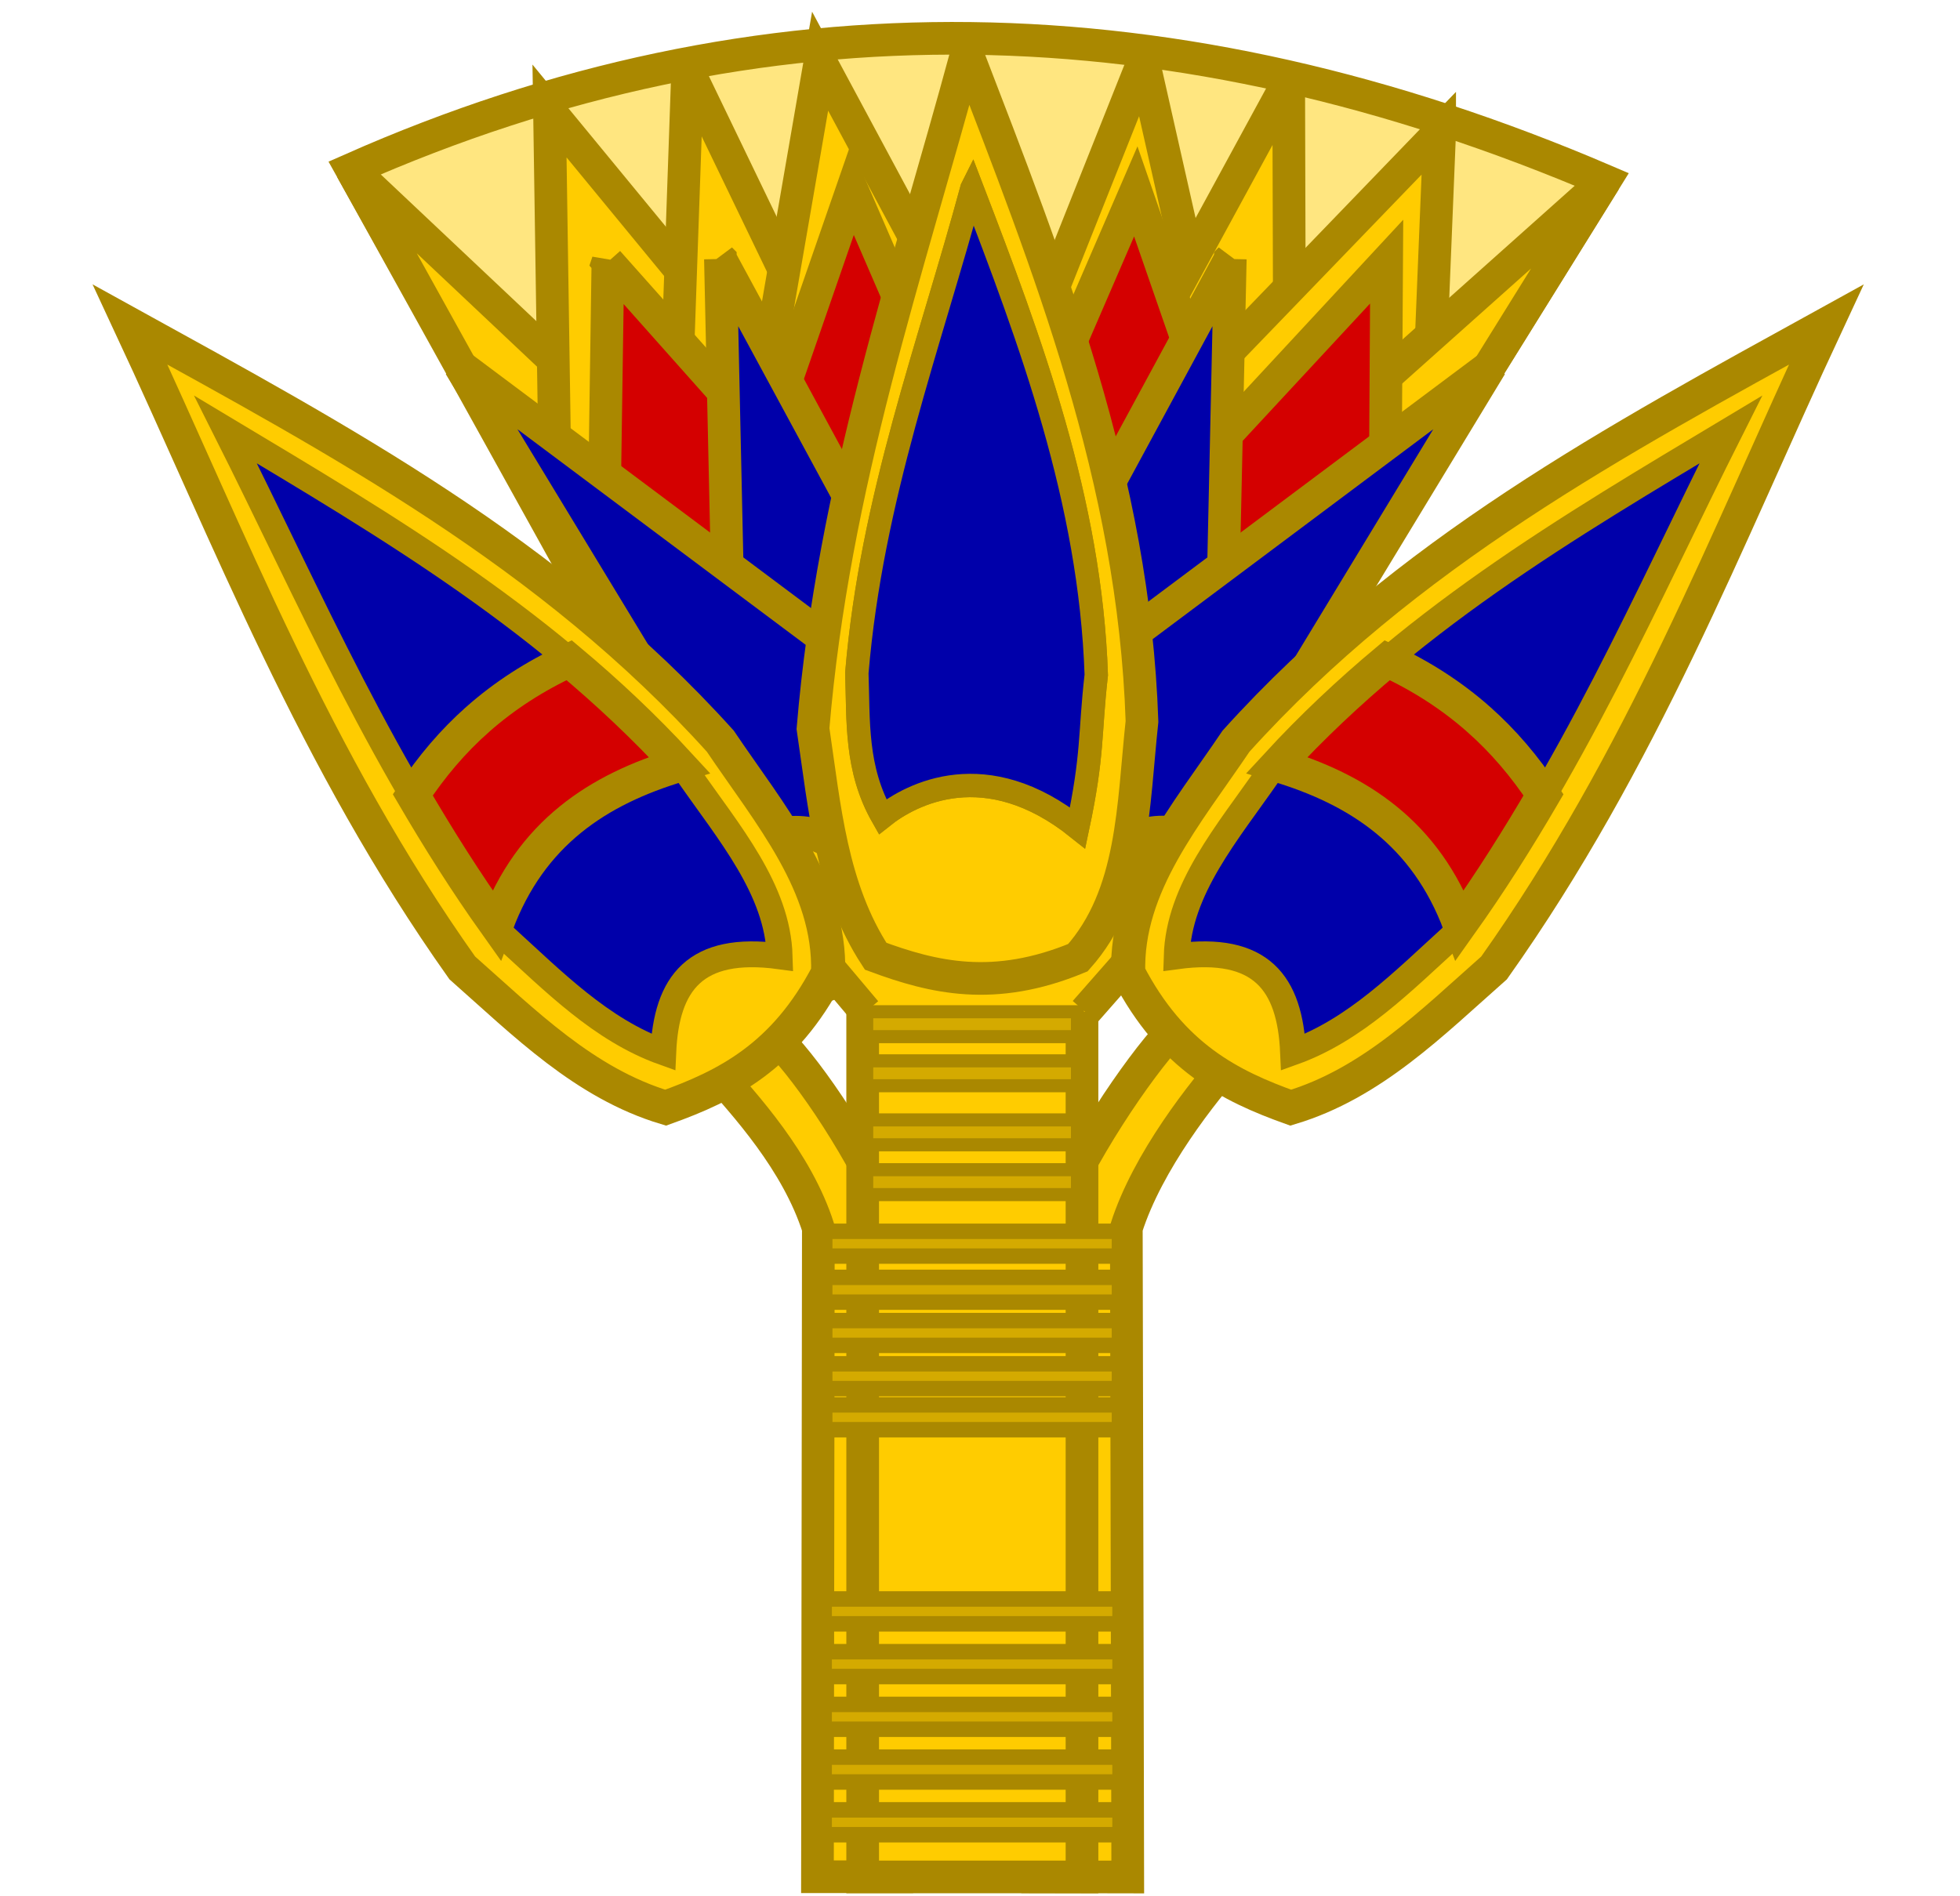 <svg xmlns="http://www.w3.org/2000/svg" width="307" height="297" fill="none" viewBox="0 0 307 297"><path fill="#FC0" stroke="#A80" stroke-width="5.118" d="M186.458 159.182c-2.733 1.059-11.545 12.543-17.847 24.301l-5.946 110.568 13.977.028-.223-101.677c3.322-10.418 11.863-21.271 16.954-26.976l-6.915-6.244Zm-67.425 1.561c2.732 1.059 10.653 10.982 16.954 22.74l4.378 110.553H128.04l.14-101.635c-3.323-10.418-11.417-19.265-16.508-24.97l7.361-6.688Z"/><path fill="#FC0" stroke="#A80" stroke-width="5.118" d="M169.476 158.513h-34.354v135.551h34.354V158.513Z"/><path fill="#FFE680" stroke="#A80" stroke-width="5.118" d="m55.063 26.53 72.055 128.639 17.401-6.019 30.562 2.006 76.294-122.843C184.338-.406 119.127-1.83 55.063 26.53Z"/><path fill="#FC0" stroke="#A80" stroke-width="5.118" d="m55.063 26.53 75.178 70.896-30.562 9.587L55.063 26.53Z"/><path fill="#FC0" stroke="#A80" stroke-width="5.118" d="m86.071 17.389.892 59.08 32.347 27.646 8.031-36.563-41.27-50.163Z"/><path fill="#FC0" stroke="#A80" stroke-width="5.118" d="m107.71 10.924-2.454 70.45 35.693 16.275-12.492-43.697-20.747-43.028Z"/><path fill="#D40000" stroke="#A80" stroke-width="5.118" d="m95.218 41.021-.67 45.704 26.324 23.186-.669-40.799-24.985-28.09Z"/><path fill="#FC0" stroke="#A80" stroke-width="5.118" d="m128.457 9.586-13.608 78.7 36.585 17.389V52.392L128.457 9.586Z"/><path fill="#FC0" stroke="#A80" stroke-width="5.118" d="m179.096 9.586-30.339 76.247 25.431 23.187 20.97-28.314-16.062-71.12Z"/><path fill="#D40000" stroke="#A80" stroke-width="5.118" d="m133.471 29.763 18.147 41.957-15.421 31.499-15.029-37.94 12.303-35.516Z"/><path fill="#00A" stroke="#A80" stroke-width="5.118" d="m112.841 40.575 39.932 73.795-29.224 5.797-16.508-20.288 6.915-8.472-1.115-50.832Z"/><path fill="#00A" stroke="#A80" stroke-width="5.118" d="m72.017 57.296 96.77 72.407-42.115 17.663-54.655-90.07Z"/><path fill="#FC0" stroke="#A80" stroke-width="5.118" d="m201.851 12.707-37.478 68.89 37.701 9.587-.223-78.477Z"/><path fill="#FC0" stroke="#A80" stroke-width="5.118" d="m225.497 20.733-71.609 74.24 69.601-24.969 2.008-49.27Z"/><path fill="#D40000" stroke="#A80" stroke-width="5.118" d="m177.901 29.986-18.147 41.957 15.421 31.499 15.029-37.94-12.303-35.516Z"/><path fill="#FC0" stroke="#A80" stroke-width="5.118" d="m251.375 28.313-75.402 67.33 26.77 10.924 48.632-78.254Z"/><path fill="#D40000" stroke="#A80" stroke-width="5.118" d="m217.193 40.992-31.089 33.525 4.047 34.833 26.812-30.774.23-37.584Z"/><path fill="#00A" stroke="#A80" stroke-width="5.118" d="m192.704 40.575-39.931 73.795 29.223 5.797 16.508-20.288-6.915-8.472 1.115-50.832Z"/><path fill="#00A" stroke="#A80" stroke-width="5.118" d="m233.528 57.296-96.77 72.407 42.115 17.663 54.655-90.07Z"/><path fill="#FC0" d="m135.595 158.513-22.411-26.607c5.714-.122 12.07-3.454 17.036.157l46.377.001c5.161-3.762 11.146-.112 16.72-.159l-23.367 26.608"/><path stroke="#A80" stroke-width="5.118" d="m135.595 158.513-22.411-26.607c5.714-.122 12.07-3.454 17.036.157l46.377.001c5.161-3.762 11.146-.112 16.72-.159l-23.367 26.608"/><path fill="#FC0" stroke="#A80" stroke-width="5.118" d="M151.434 8.248c-9.317 34.482-20.874 67.539-24.093 105.899 1.833 12.37 2.849 25.012 9.816 35.672 9.033 3.341 18.539 5.672 31.677.223 8.785-9.828 8.616-23.786 10.039-37.009-1.28-38.073-14.594-71.335-27.439-104.785Z"/><path fill="#00A" stroke="#A80" stroke-width="3.662" d="M152.236 29.51c-6.667 24.671-15.725 48.482-18.028 75.929.268 7.509-.256 15.018 4.026 22.528 4.541-3.625 16.218-9.723 30.553 1.736 2.469-11.609 1.855-14.558 2.924-23.958-.916-27.242-10.285-52.302-19.475-76.236Z"/><path fill="#00A" stroke="#A80" stroke-width="3.662" d="M152.236 29.51c-6.667 24.671-15.725 48.482-18.028 75.929.268 7.509-.256 15.018 4.026 22.528 4.541-3.625 16.218-9.723 30.553 1.736 2.469-11.609 1.855-14.558 2.924-23.958-.916-27.242-10.285-52.302-19.475-76.236Z"/><path fill="#FC0" stroke="#A80" stroke-width="5.344" d="M20.38 50.85c15.764 33.81 28.78 67.986 52.027 100.795 9.79 8.65 19.11 18.066 31.849 21.899 9.465-3.402 18.627-7.929 25.455-21.113.403-13.756-9.126-24.793-16.889-36.313C86.175 86.563 53.153 68.938 20.38 50.85Z"/><path fill="#00A" stroke="#A80" stroke-width="4.049" d="M35.325 67.291c13.362 26.561 24.671 53.282 43.622 79.407 7.752 7.05 15.184 14.665 24.944 18.16.479-10.855 4.999-16.818 18.231-15.029-.304-10.505-7.967-19.37-14.32-28.526-21.366-23.786-47.005-38.727-72.477-54.012Z"/><path fill="#D40000" stroke="#A80" stroke-width="5.306" d="M74.829 112.699c-3.902 3.45-7.26 7.425-10.17 11.837 3.992 6.834 8.276 13.639 13.095 20.408 5.354-14.424 15.951-21.277 28.668-25.086-5.507-5.986-11.299-11.411-17.277-16.419-5.389 2.488-10.153 5.583-14.316 9.26Z"/><path fill="#FC0" stroke="#A80" stroke-width="5.344" d="M286.047 50.85c-15.764 33.81-28.78 67.986-52.027 100.795-9.79 8.65-19.11 18.066-31.849 21.899-9.465-3.402-18.627-7.929-25.455-21.113-.403-13.756 9.127-24.793 16.889-36.313 26.647-29.555 59.669-47.18 92.442-65.268Z"/><path fill="#00A" stroke="#A80" stroke-width="4.049" d="M271.102 67.291c-13.362 26.561-24.671 53.282-43.622 79.407-7.752 7.05-15.184 14.665-24.944 18.16-.478-10.855-4.999-16.818-18.231-15.029.305-10.505 7.967-19.369 14.32-28.525 21.366-23.787 47.005-38.728 72.477-54.013Z"/><path fill="#D40000" stroke="#A80" stroke-width="5.306" d="M231.598 112.699c3.902 3.45 7.26 7.425 10.17 11.837-3.992 6.834-8.276 13.639-13.095 20.408-5.354-14.424-15.951-21.277-28.668-25.086 5.507-5.986 11.299-11.411 17.278-16.419 5.388 2.488 10.152 5.583 14.315 9.26Z"/><path fill="#D4AA00" stroke="#A80" stroke-width="2.047" d="M168.77 158.513h-33.016v3.902h33.016v-3.902Zm0 7.692h-33.016v3.902h33.016v-3.902Zm0 9.252h-33.016v3.902h33.016v-3.902Zm0 7.803h-33.016v3.902h33.016v-3.902Z"/><path fill="#D4AA00" stroke="#A80" stroke-width="2.416" d="M175.343 192.911h-46.162v3.885h46.162v-3.885Zm0 7.216h-46.162v3.885h46.162v-3.885Zm0 6.772h-46.162v3.886h46.162v-3.886Zm0 6.772h-46.162v3.886h46.162v-3.886Zm0 6.439h-46.162v3.886h46.162v-3.886Z"/><path fill="#D4AA00" stroke="#A80" stroke-width="2.423" d="M175.435 258.776h-46.347v3.894h46.347v-3.894Zm0 8.26h-46.347v3.893h46.347v-3.893Zm0 8.26h-46.347v3.894h46.347v-3.894Zm0 8.26h-46.347v3.894h46.347v-3.894Zm0-33.04h-46.347v3.893h46.347v-3.893Z"/></svg>